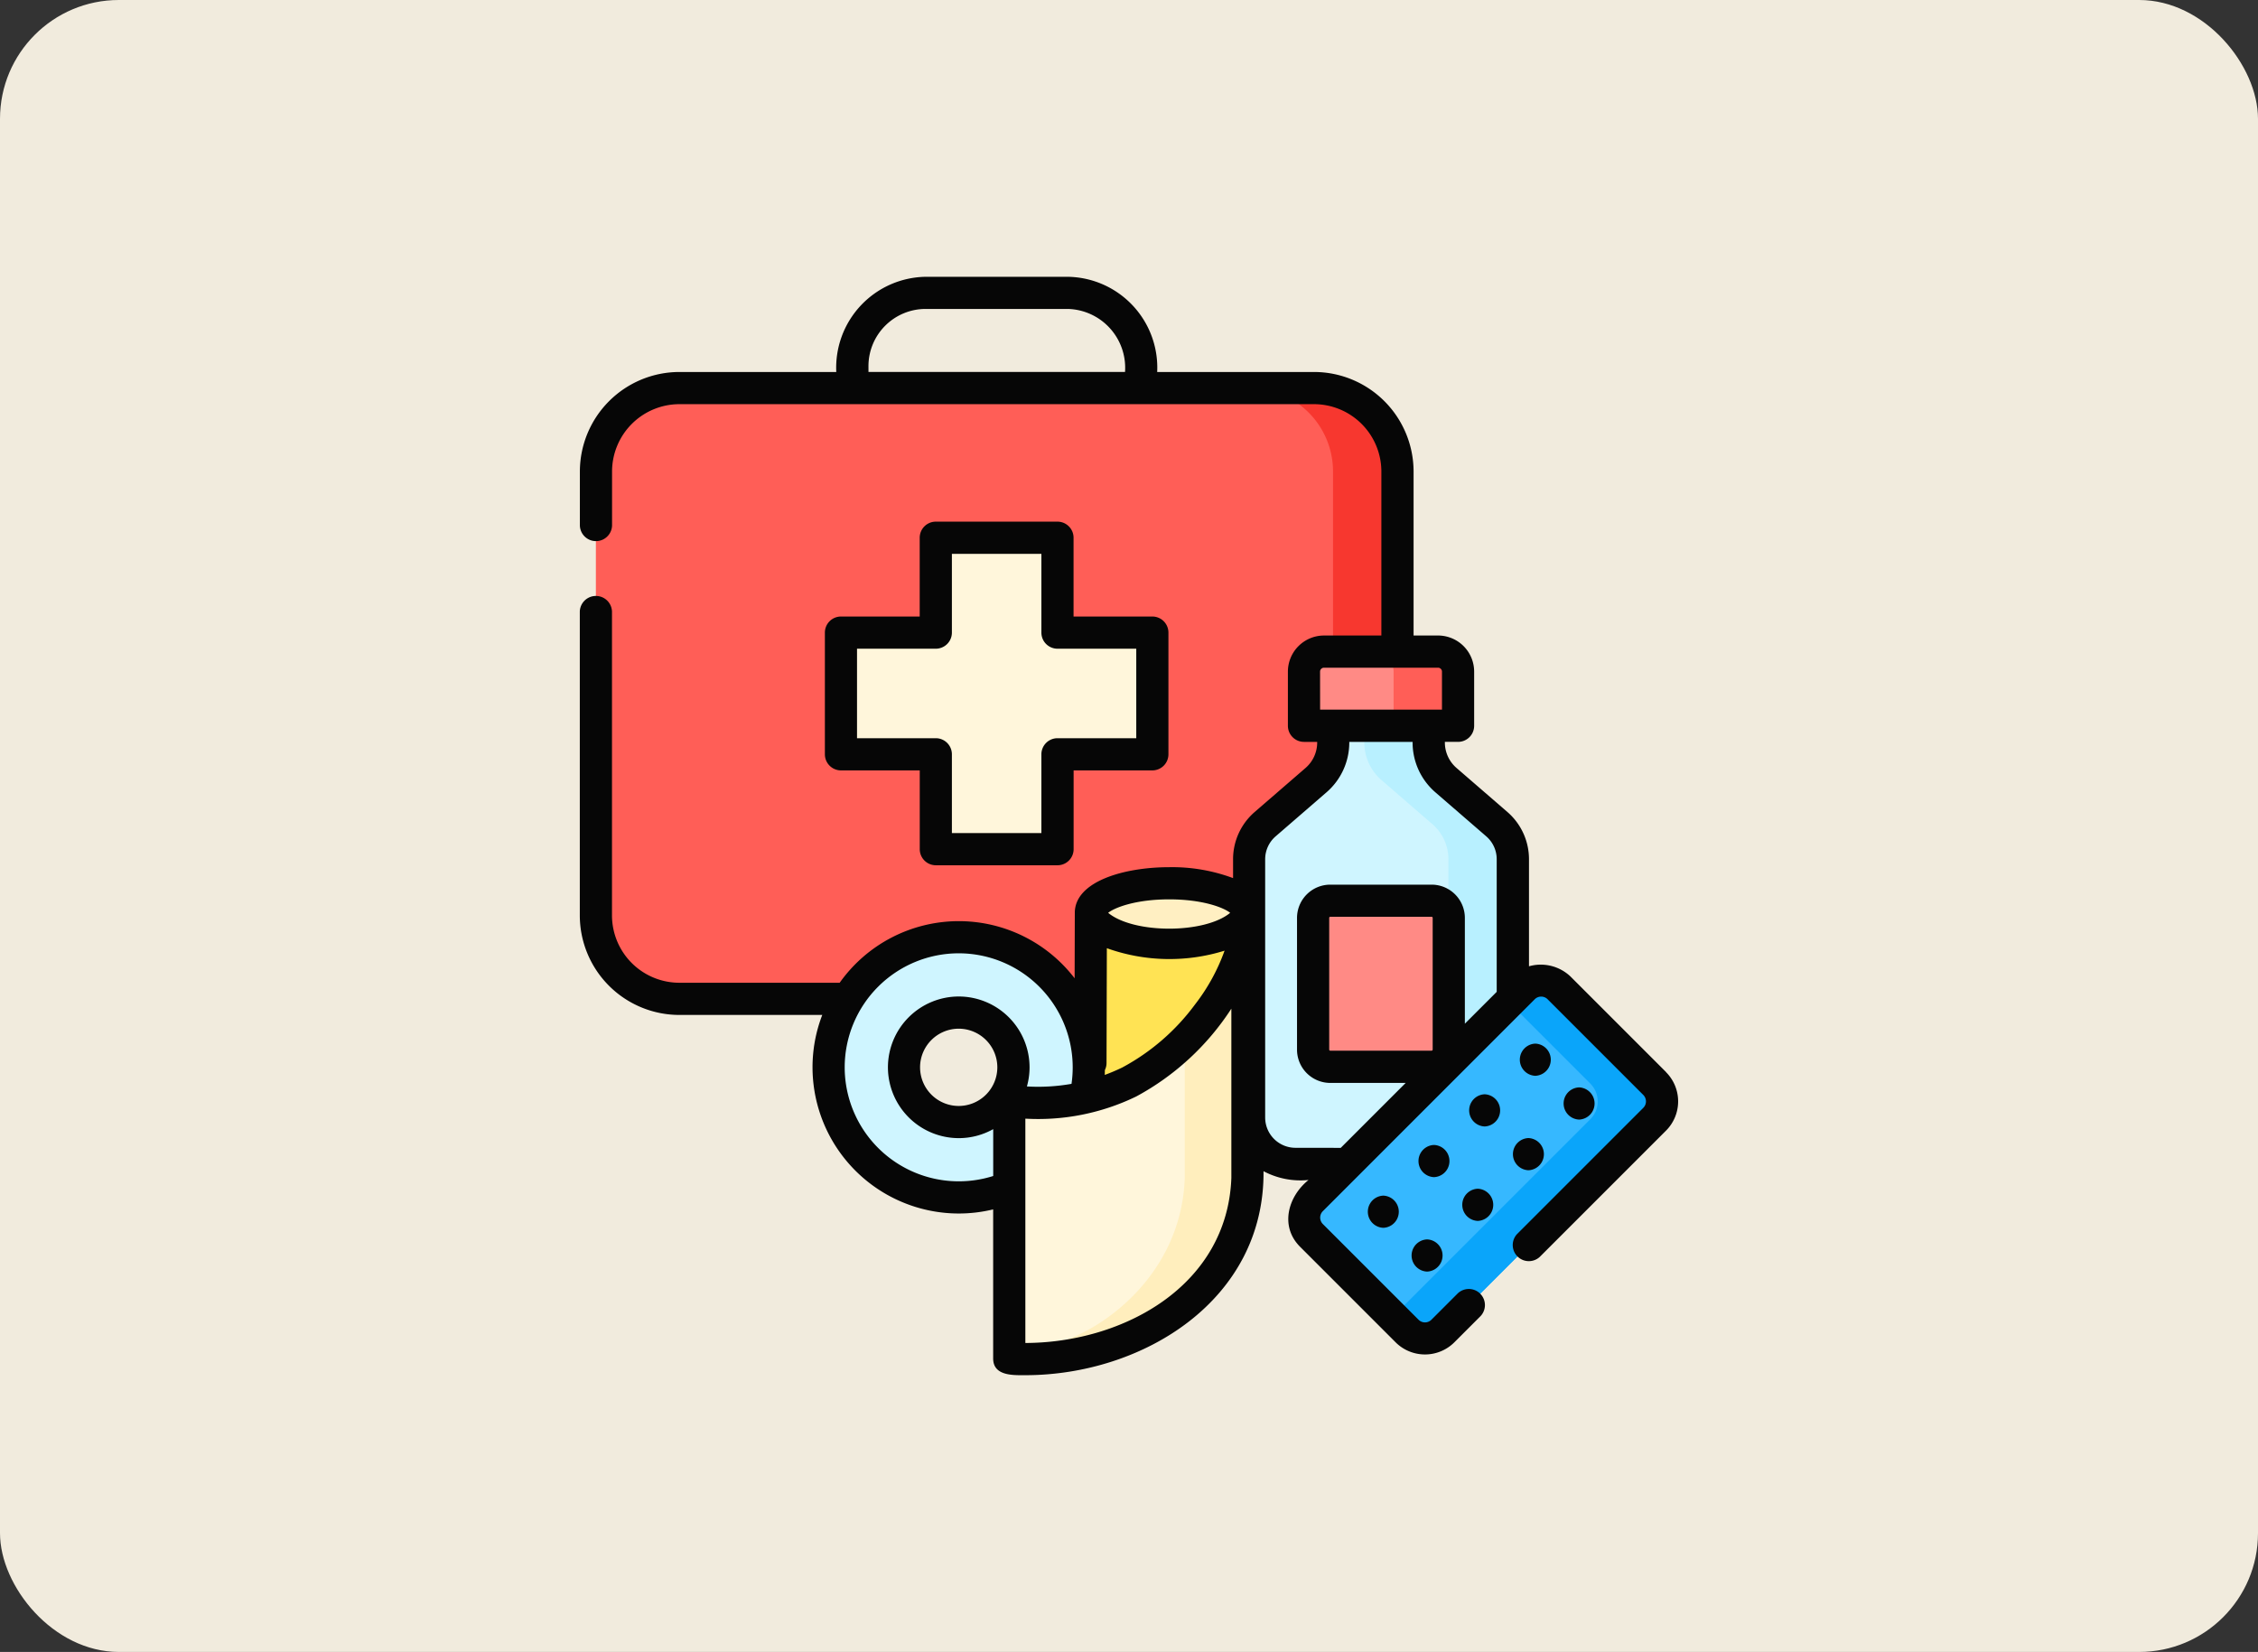 <svg xmlns="http://www.w3.org/2000/svg" xmlns:xlink="http://www.w3.org/1999/xlink" width="190" height="139" viewBox="0 0 190 139">
  <rect x="0" y="0" width="190" height="139" fill="#333333" stroke="none"/>
  <defs>
    <clipPath id="clip-path">
      <path id="path360" d="M0-682.665H92.423v92.423H0Z" transform="translate(0 682.665)"/>
    </clipPath>
  </defs>
  <g id="Grupo_1065179" data-name="Grupo 1065179" transform="translate(-180 -1416.496)">
    <rect id="Rectángulo_374023" data-name="Rectángulo 374023" width="190" height="139" rx="10" transform="translate(180 1416.496)" fill="#f1ebdd"/>
    <g id="g354" transform="translate(228.788 2122.449)">
      <g id="g356" transform="translate(0 -682.665)">
        <g id="g358" clip-path="url(#clip-path)">
          <g id="g364" transform="translate(1.354 9.364)">
            <path id="path366" d="M-430.7-44.835V-7.483a7.021,7.021,0,0,1-7.021,7.021h-53.4a7.021,7.021,0,0,1-7.021-7.021V-44.835a7.021,7.021,0,0,1,7.021-7.021h53.4a7.021,7.021,0,0,1,7.021,7.021" transform="translate(498.14 51.856)" fill="#ff5e57"/>
          </g>
          <g id="g368" transform="translate(56.359 9.364)">
            <path id="path370" d="M-34.584,0H-40a7.021,7.021,0,0,1,7.021,7.021V44.372A7.021,7.021,0,0,1-40,51.393h5.415a7.021,7.021,0,0,0,7.021-7.021V7.021A7.021,7.021,0,0,0-34.584,0" transform="translate(40)" fill="#f7372f"/>
          </g>
          <g id="g372" transform="translate(21.972 21.958)">
            <path id="path374" d="M-167.353-50.981h-7.983v-7.983h-10.239v7.983h-7.983v10.239h7.983v7.983h10.239v-7.983h7.983Z" transform="translate(193.558 58.964)" fill="#fff6db"/>
          </g>
          <g id="g376" transform="translate(56.316 37.785)">
            <path id="path378" d="M-133.105-52.846l-4.282-3.706a4.189,4.189,0,0,1-1.448-3.167v-1.4h-8.035v1.4a4.189,4.189,0,0,1-1.448,3.167l-4.282,3.706a3.9,3.9,0,0,0-1.348,2.949v21.735a3.9,3.9,0,0,0,3.9,3.9h14.39a3.9,3.9,0,0,0,3.9-3.9V-49.9a3.9,3.9,0,0,0-1.348-2.949" transform="translate(153.948 61.121)" fill="#cff5ff"/>
          </g>
          <g id="g380" transform="translate(66.013 37.785)">
            <path id="path382" d="M-71.176-52.846l-4.282-3.706a4.189,4.189,0,0,1-1.448-3.167v-1.4h-5.415v1.4a4.189,4.189,0,0,0,1.448,3.167l4.282,3.706A3.9,3.9,0,0,1-75.244-49.9v21.735a3.9,3.9,0,0,1-3.9,3.9h5.415a3.9,3.9,0,0,0,3.9-3.9V-49.9a3.9,3.9,0,0,0-1.348-2.949" transform="translate(82.321 61.121)" fill="#b8f0ff"/>
          </g>
          <g id="g384" transform="translate(61.703 52.497)">
            <path id="path386" d="M-63.667-89.252H-72.19A1.446,1.446,0,0,1-73.636-90.7v-11.083a1.446,1.446,0,0,1,1.446-1.446h8.523a1.446,1.446,0,0,1,1.446,1.446V-90.7a1.446,1.446,0,0,1-1.446,1.446" transform="translate(73.636 103.228)" fill="#ff8a85"/>
          </g>
          <g id="g388" transform="translate(60.93 31.54)">
            <path id="path390" d="M-82.78-39.856H-95.742v-4.558A1.683,1.683,0,0,1-94.059-46.1h9.6a1.683,1.683,0,0,1,1.683,1.683Z" transform="translate(95.742 46.097)" fill="#ff8a85"/>
          </g>
          <g id="g392" transform="translate(66.793 31.54)">
            <path id="path394" d="M-34.584,0H-40a1.683,1.683,0,0,1,1.683,1.683V6.241H-32.9V1.683A1.683,1.683,0,0,0-34.584,0" transform="translate(40)" fill="#ff5e57"/>
          </g>
          <g id="g396" transform="translate(60.948 59.215)">
            <path id="path398" d="M-188.4-74.536l-17.83,17.829a2.12,2.12,0,0,1-3,0l-8.052-8.052a2.12,2.12,0,0,1,0-3l17.829-17.829a2.12,2.12,0,0,1,3,0l8.052,8.052a2.12,2.12,0,0,1,0,3" transform="translate(217.9 86.207)" fill="#36b8ff"/>
          </g>
          <g id="g400" transform="translate(68.412 59.215)">
            <path id="path402" d="M-140.729-55.389l-8.052-8.052a2.12,2.12,0,0,0-3,0l-1.209,1.209,6.843,6.843a2.12,2.12,0,0,1,0,3L-162.765-35.77l1.209,1.209a2.12,2.12,0,0,0,3,0l17.83-17.829a2.12,2.12,0,0,0,0-3" transform="translate(162.765 64.062)" fill="#0aa5fa"/>
          </g>
          <g id="g404" transform="translate(21.477 55.573)">
            <path id="path406" d="M-69.909-99.317a4.61,4.61,0,0,1-4.605-4.605,4.61,4.61,0,0,1,4.605-4.605,4.61,4.61,0,0,1,4.605,4.605,4.61,4.61,0,0,1-4.605,4.605m0-15.552a10.947,10.947,0,0,0-10.947,10.947A10.947,10.947,0,0,0-69.909-92.976a10.947,10.947,0,0,0,10.947-10.947,10.947,10.947,0,0,0-10.947-10.947" transform="translate(80.856 114.869)" fill="#cff5ff"/>
          </g>
          <g id="g408" transform="translate(43.132 53.522)">
            <path id="path410" d="M0,0V21.7c0,1.374,2.951,2.489,6.591,2.489s6.591-1.114,6.591-2.489V0Z" fill="#ffe354"/>
          </g>
          <g id="g412" transform="translate(36.273 53.522)">
            <path id="path414" d="M-127.989-142.61c-.266,7.4-5.84,12.078-9.954,13.6a24.27,24.27,0,0,1-10.087,1.559v-21.7a16.982,16.982,0,0,0,10.087-1.559c4.38-2.124,9.954-8.362,9.954-14.235Z" transform="translate(148.03 164.941)" fill="#fff6db"/>
          </g>
          <g id="g416" transform="translate(36.273 53.522)">
            <path id="path418" d="M-93.4-69.559V-58.12c-.266,7.4-5.84,12.078-9.954,13.6a26.08,26.08,0,0,1-4.671,1.252v.308a24.271,24.271,0,0,0,10.087-1.56c4.114-1.526,9.689-6.2,9.954-13.6V-80.45c0,3.91-2.471,7.98-5.415,10.892" transform="translate(108.03 80.45)" fill="#ffeebd"/>
          </g>
          <g id="g420" transform="translate(43.132 51.033)">
            <path id="path422" d="M-84.184-15.893c0,1.374-2.951,2.489-6.591,2.489s-6.591-1.114-6.591-2.489,2.951-2.489,6.591-2.489,6.591,1.114,6.591,2.489" transform="translate(97.366 18.381)" fill="#ffefc2"/>
          </g>
          <g id="g424" transform="translate(20.618 20.605)">
            <path id="path426" d="M-167.353-68.273v7.531h-6.629a1.354,1.354,0,0,0-1.354,1.354v6.629h-7.531v-6.629a1.354,1.354,0,0,0-1.354-1.354h-6.629v-7.531h6.629a1.354,1.354,0,0,0,1.354-1.354v-6.629h7.531v6.629a1.354,1.354,0,0,0,1.354,1.354Zm-6.629-10.691h-10.239a1.354,1.354,0,0,0-1.354,1.354v6.629H-192.2a1.354,1.354,0,0,0-1.354,1.354v10.239a1.354,1.354,0,0,0,1.354,1.354h6.629v6.629a1.354,1.354,0,0,0,1.354,1.354h10.239a1.354,1.354,0,0,0,1.354-1.354v-6.629H-166a1.354,1.354,0,0,0,1.354-1.354V-69.627A1.354,1.354,0,0,0-166-70.981h-6.629V-77.61a1.354,1.354,0,0,0-1.354-1.354" transform="translate(193.558 78.964)" fill="#060606"/>
          </g>
          <g id="g428" transform="translate(0 0)">
            <path id="path430" d="M-457.722-415.868h-8.523a.092.092,0,0,1-.092-.092v-11.083a.092.092,0,0,1,.092-.092h8.523a.092.092,0,0,1,.092.092v11.083a.092.092,0,0,1-.092.092m-11.457,8.172a2.549,2.549,0,0,1-2.546-2.546v-21.735a2.544,2.544,0,0,1,.88-1.925l4.282-3.706a5.539,5.539,0,0,0,1.916-4.191v-.048h5.327v.048a5.539,5.539,0,0,0,1.916,4.191l4.282,3.706a2.545,2.545,0,0,1,.88,1.926v11.158l-2.68,2.68v-8.9a2.8,2.8,0,0,0-2.8-2.8h-8.523a2.8,2.8,0,0,0-2.8,2.8v11.083a2.8,2.8,0,0,0,2.8,2.8h6.343l-5.464,5.464Zm-5.391,2.537c-.342,9.1-9.116,13.864-17.334,13.886v-18.875a18.9,18.9,0,0,0,9.324-1.863,21.937,21.937,0,0,0,8.01-7.392Zm-22.943-6.057a3.255,3.255,0,0,1-3.251-3.251,3.255,3.255,0,0,1,3.251-3.251,3.255,3.255,0,0,1,3.251,3.251,3.255,3.255,0,0,1-3.251,3.251m0,6.341a9.6,9.6,0,0,1-9.593-9.593,9.6,9.6,0,0,1,9.593-9.593,9.6,9.6,0,0,1,9.593,9.593,9.7,9.7,0,0,1-.1,1.391,16.136,16.136,0,0,1-3.753.218,5.941,5.941,0,0,0,.223-1.609,5.966,5.966,0,0,0-5.959-5.959,5.966,5.966,0,0,0-5.959,5.959,5.966,5.966,0,0,0,5.959,5.959,5.92,5.92,0,0,0,2.9-.757v3.943a9.576,9.576,0,0,1-2.9.447m17.706-23.725c2.857,0,4.619.712,5.133,1.135-2.156,1.776-8.111,1.774-10.266,0,.514-.423,2.276-1.135,5.133-1.135m-5.411,14.367a1.347,1.347,0,0,0,.14-.592l.027-9.665a15.611,15.611,0,0,0,9.906.208,16.406,16.406,0,0,1-2.483,4.522,18.435,18.435,0,0,1-6.132,5.311,15.906,15.906,0,0,1-1.468.622c.007-.135.008-.27.011-.405m18.107-33.531a.33.33,0,0,1,.329-.329h9.6a.33.33,0,0,1,.329.329v3.2h-10.254Zm-38-25.708a4.813,4.813,0,0,1,4.808-4.808h11.973a4.953,4.953,0,0,1,4.808,5.3h-21.588Zm67.126,59.416-8.052-8.052a3.629,3.629,0,0,0-3.494-.86v-9.01a5.252,5.252,0,0,0-1.816-3.973l-4.282-3.706a2.833,2.833,0,0,1-.98-2.143v-.052h1.11a1.354,1.354,0,0,0,1.354-1.354v-4.558a3.04,3.04,0,0,0-3.037-3.037h-2.06v-13.8a8.384,8.384,0,0,0-8.374-8.374h-13.2a7.645,7.645,0,0,0-7.515-8.01h-11.973a7.651,7.651,0,0,0-7.515,8.01h-13.2a8.384,8.384,0,0,0-8.375,8.374v4.555a1.355,1.355,0,0,0,2.708,0V-464.6a5.673,5.673,0,0,1,5.667-5.667h53.4a5.673,5.673,0,0,1,5.667,5.667v13.8h-4.828a3.04,3.04,0,0,0-3.037,3.037v4.558a1.354,1.354,0,0,0,1.354,1.354h1.11v.052a2.833,2.833,0,0,1-.98,2.143l-4.282,3.706a5.251,5.251,0,0,0-1.816,3.973v1.588a14.694,14.694,0,0,0-5.374-.918c-3.8,0-7.892,1.188-7.943,3.795,0,.015,0,.029,0,.044l-.015,5.509a12.285,12.285,0,0,0-9.746-4.808,12.291,12.291,0,0,0-10.024,5.184H-521.02a5.673,5.673,0,0,1-5.667-5.667v-25.577a1.355,1.355,0,0,0-2.708,0v25.577a8.384,8.384,0,0,0,8.375,8.375h12.027a12.232,12.232,0,0,0-.82,4.408,12.314,12.314,0,0,0,12.3,12.3,12.317,12.317,0,0,0,2.9-.347v12.544c0,1.488,1.7,1.408,2.694,1.408,9.9,0,20.152-6.315,20.055-17.165a6.635,6.635,0,0,0,3.788.739c-1.721,1.379-2.443,3.889-.71,5.622l8.052,8.052a3.5,3.5,0,0,0,4.913,0l2.225-2.225a1.355,1.355,0,0,0-1.915-1.915l-2.225,2.225a.767.767,0,0,1-1.083,0l-8.052-8.052a.767.767,0,0,1,0-1.084l17.829-17.829a.766.766,0,0,1,1.083,0l8.052,8.052a.767.767,0,0,1,0,1.083l-10.623,10.623a1.355,1.355,0,0,0,1.915,1.915l10.623-10.623a3.478,3.478,0,0,0,0-4.913" transform="translate(529.395 480.987)" fill="#060606"/>
          </g>
          <g id="g432" transform="translate(66.304 77.316)">
            <path id="path434" d="M-8.352-17.292a1.355,1.355,0,0,0,0-2.708,1.355,1.355,0,0,0,0,2.708" transform="translate(9.659 20)" fill="#060606"/>
          </g>
          <g id="g436" transform="translate(70.567 73.052)">
            <path id="path438" d="M-8.352,0a1.355,1.355,0,0,0,0,2.708A1.355,1.355,0,0,0-8.352,0" transform="translate(9.659)" fill="#060606"/>
          </g>
          <g id="g440" transform="translate(74.831 68.788)">
            <path id="path442" d="M-8.352,0a1.355,1.355,0,0,0,0,2.708A1.355,1.355,0,0,0-8.352,0" transform="translate(9.659)" fill="#060606"/>
          </g>
          <g id="g444" transform="translate(79.094 64.525)">
            <path id="path446" d="M-8.352,0a1.355,1.355,0,0,0,0,2.708A1.355,1.355,0,0,0-8.352,0" transform="translate(9.659)" fill="#060606"/>
          </g>
          <g id="g448" transform="translate(69.987 80.999)">
            <path id="path450" d="M-8.352-17.292a1.355,1.355,0,0,0,0-2.708,1.355,1.355,0,0,0,0,2.708" transform="translate(9.659 20)" fill="#060606"/>
          </g>
          <g id="g452" transform="translate(74.251 76.735)">
            <path id="path454" d="M-8.352,0a1.355,1.355,0,0,0,0,2.708A1.355,1.355,0,0,0-8.352,0" transform="translate(9.659)" fill="#060606"/>
          </g>
          <g id="g456" transform="translate(78.514 72.472)">
            <path id="path458" d="M-8.352-17.292a1.355,1.355,0,0,0,0-2.708,1.355,1.355,0,0,0,0,2.708" transform="translate(9.659 20)" fill="#060606"/>
          </g>
          <g id="g460" transform="translate(82.778 68.208)">
            <path id="path462" d="M-8.352,0a1.355,1.355,0,0,0,0,2.708A1.355,1.355,0,0,0-8.352,0" transform="translate(9.659)" fill="#060606"/>
          </g>
        </g>
      </g>
    </g>
  </g>
</svg>
